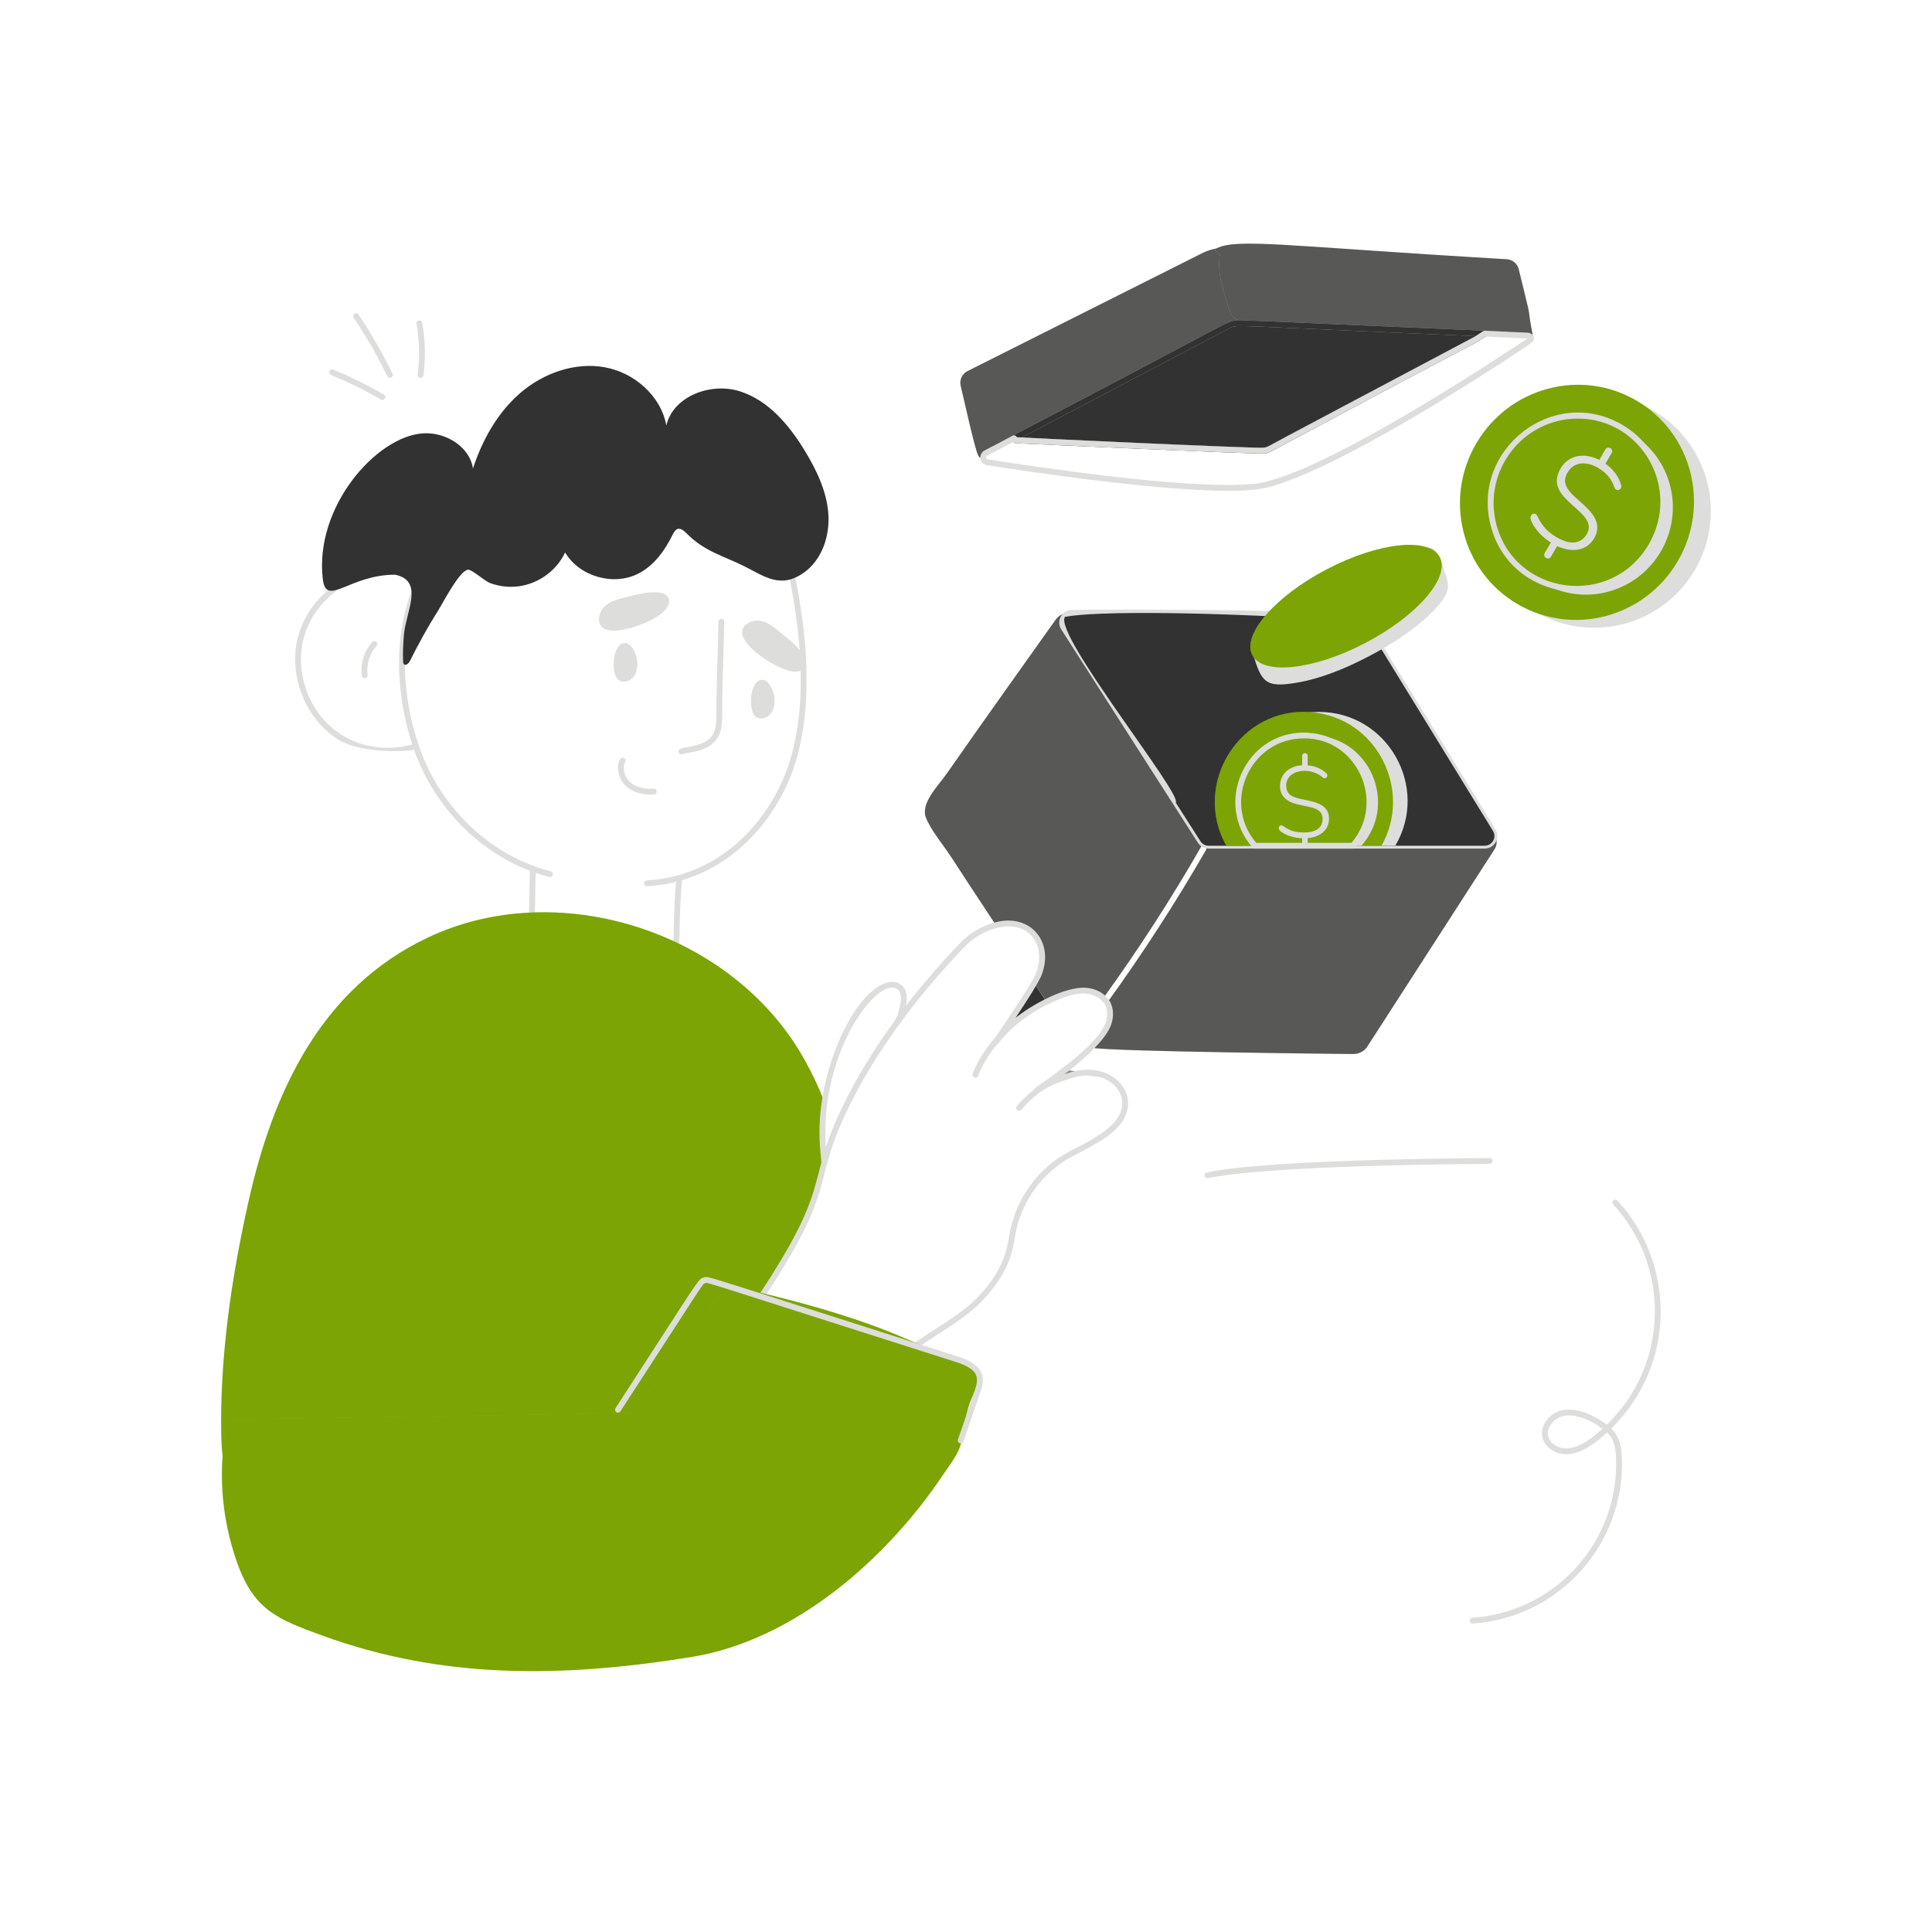 <svg width="165" height="165" viewBox="0 0 165 165" fill="none" xmlns="http://www.w3.org/2000/svg">
<g opacity="0.56">
<path d="M92.829 91.607C91.575 91.607 89.67 92.408 88.565 93.108C89.37 92.541 90.185 91.975 90.97 91.378C91.586 91.458 92.212 91.538 92.829 91.607Z" fill="#DDDDDB"/>
<path d="M92.829 91.607C91.575 91.607 89.67 92.408 88.565 93.108C89.37 92.541 90.185 91.975 90.97 91.378C91.586 91.458 92.212 91.538 92.829 91.607Z" fill="#0D0D0D" fill-opacity="0.82"/>
</g>
<path d="M88.326 83.954C88.674 84.49 89.032 85.027 89.38 85.564C87.71 86.369 86.219 87.492 85.056 88.953C85.354 88.516 87.392 85.574 88.326 83.954Z" fill="#DDDDDB"/>
<path d="M88.326 83.954C88.674 84.49 89.032 85.027 89.38 85.564C87.71 86.369 86.219 87.492 85.056 88.953C85.354 88.516 87.392 85.574 88.326 83.954Z" fill="#0D0D0D" fill-opacity="0.82"/>
<path d="M127.607 71.271C127.696 71.748 127.328 72.225 126.792 72.225H103.225C102.947 72.225 102.679 72.086 102.52 71.848C86.515 46.867 92.035 55.483 90.841 53.619C90.503 53.082 90.861 52.386 91.487 52.347C90.99 52.297 90.473 52.486 90.165 52.913C87.517 56.634 83.738 61.937 80.832 66.103C80.146 67.087 78.586 68.608 79.083 69.84C79.54 70.973 80.514 72.086 81.18 73.12C81.2 73.15 81.21 73.17 81.239 73.2C82.293 74.82 83.356 76.44 84.42 78.05C84.629 78.368 84.847 78.696 85.056 79.014C88.164 78.236 90.086 80.939 88.326 83.954C88.674 84.491 89.032 85.027 89.38 85.564C89.813 85.347 90.243 85.156 90.582 85.027C91.819 84.557 93.293 84.299 94.23 85.236C97.222 81.091 100.025 76.768 102.559 72.345C102.726 72.059 103.159 72.315 102.997 72.593C100.422 77.066 97.59 81.439 94.558 85.634C94.828 86.037 94.926 86.794 94.608 87.562C94.269 88.381 93.626 88.972 93.167 89.47C94.716 89.818 114.881 90.01 115.56 90.017C116.067 90.017 116.524 89.778 116.773 89.381C117.403 88.404 113.743 94.078 127.627 72.553C127.905 72.126 127.865 71.639 127.607 71.271Z" fill="#DDDDDB"/>
<path d="M127.607 71.271C127.696 71.748 127.328 72.225 126.792 72.225H103.225C102.947 72.225 102.679 72.086 102.52 71.848C86.515 46.867 92.035 55.483 90.841 53.619C90.503 53.082 90.861 52.386 91.487 52.347C90.99 52.297 90.473 52.486 90.165 52.913C87.517 56.634 83.738 61.937 80.832 66.103C80.146 67.087 78.586 68.608 79.083 69.84C79.54 70.973 80.514 72.086 81.18 73.12C81.2 73.15 81.21 73.17 81.239 73.2C82.293 74.82 83.356 76.44 84.42 78.05C84.629 78.368 84.847 78.696 85.056 79.014C88.164 78.236 90.086 80.939 88.326 83.954C88.674 84.491 89.032 85.027 89.38 85.564C89.813 85.347 90.243 85.156 90.582 85.027C91.819 84.557 93.293 84.299 94.23 85.236C97.222 81.091 100.025 76.768 102.559 72.345C102.726 72.059 103.159 72.315 102.997 72.593C100.422 77.066 97.59 81.439 94.558 85.634C94.828 86.037 94.926 86.794 94.608 87.562C94.269 88.381 93.626 88.972 93.167 89.47C94.716 89.818 114.881 90.01 115.56 90.017C116.067 90.017 116.524 89.778 116.773 89.381C117.403 88.404 113.743 94.078 127.627 72.553C127.905 72.126 127.865 71.639 127.607 71.271Z" fill="#0D0D0D" fill-opacity="0.64"/>
<path d="M126.791 72.474H103.225C102.858 72.474 102.517 72.291 102.313 71.985C86.305 46.999 91.826 55.617 90.632 53.752C90.169 53.019 90.707 52.088 91.557 52.088C97.788 52.014 105.709 52.094 115.765 52.326C116.133 52.326 116.473 52.52 116.668 52.845C128.671 72.382 127.842 70.925 127.855 71.247C127.959 71.876 127.468 72.474 126.791 72.474ZM91.024 52.908C90.93 53.093 90.94 53.309 91.051 53.486C103.299 72.395 102.597 71.977 103.225 71.977C128.071 71.9 126.914 72.163 127.242 71.769C127.427 71.546 127.358 71.371 127.358 71.271C127.358 71.225 127.335 71.157 127.294 71.09C115.659 52.337 116.352 52.823 115.759 52.823C105.719 52.591 97.814 52.515 91.587 52.585C91.486 52.614 91.194 52.577 91.024 52.908Z" fill="#DDDDDB"/>
<path d="M104.895 27.806L86.607 37.428C84.346 38.7 84.041 38.609 83.973 39.018C83.963 39.028 83.943 39.028 83.933 39.038C83.509 39.192 83.548 39.471 82.044 32.935C81.925 32.438 82.174 31.921 82.631 31.692C83.034 31.481 102.063 21.936 102.808 21.554C103.146 21.395 103.523 21.296 103.891 21.216L103.901 21.206C104.284 21.13 104.468 21.102 104.537 21.515C104.607 21.932 104.597 22.339 104.597 22.757C104.607 22.906 104.656 23.025 104.686 23.164C104.701 23.233 104.994 25.113 105.004 25.182C105.054 25.49 105.074 25.749 105.243 26.037C105.362 26.246 105.501 26.434 105.561 26.683C105.621 26.902 105.72 27.11 105.77 27.339V27.349C105.877 27.725 105.532 27.488 104.895 27.806Z" fill="#DDDDDB"/>
<path d="M104.895 27.806L86.607 37.428C84.346 38.7 84.041 38.609 83.973 39.018C83.963 39.028 83.943 39.028 83.933 39.038C83.509 39.192 83.548 39.471 82.044 32.935C81.925 32.438 82.174 31.921 82.631 31.692C83.034 31.481 102.063 21.936 102.808 21.554C103.146 21.395 103.523 21.296 103.891 21.216L103.901 21.206C104.284 21.13 104.468 21.102 104.537 21.515C104.607 21.932 104.597 22.339 104.597 22.757C104.607 22.906 104.656 23.025 104.686 23.164C104.701 23.233 104.994 25.113 105.004 25.182C105.054 25.49 105.074 25.749 105.243 26.037C105.362 26.246 105.501 26.434 105.561 26.683C105.621 26.902 105.72 27.11 105.77 27.339V27.349C105.877 27.725 105.532 27.488 104.895 27.806Z" fill="#0D0D0D" fill-opacity="0.64"/>
<path d="M130.708 29.009C130.807 28.91 130.8 28.72 130.479 28.661C130.247 28.634 119.21 28.172 117.011 28.065C105.646 27.392 106.257 27.532 105.77 27.349C105.248 27.132 105.092 26.886 104.955 26.365C104.495 24.818 104.012 23.601 104.14 22.071C104.159 21.912 104.229 21.743 104.08 21.604C104.03 21.554 103.951 21.535 103.881 21.495C103.758 21.413 103.741 21.291 103.891 21.216L103.901 21.207C105.715 20.323 109.89 21.034 128.69 22.141C129.177 22.171 129.584 22.518 129.704 22.986C129.853 23.612 130.012 24.228 130.161 24.854C130.869 27.688 130.358 25.89 130.936 28.78C130.966 29.019 130.855 29.072 130.708 29.009Z" fill="#DDDDDB"/>
<path d="M130.708 29.009C130.807 28.91 130.8 28.72 130.479 28.661C130.247 28.634 119.21 28.172 117.011 28.065C105.646 27.392 106.257 27.532 105.77 27.349C105.248 27.132 105.092 26.886 104.955 26.365C104.495 24.818 104.012 23.601 104.14 22.071C104.159 21.912 104.229 21.743 104.08 21.604C104.03 21.554 103.951 21.535 103.881 21.495C103.758 21.413 103.741 21.291 103.891 21.216L103.901 21.207C105.715 20.323 109.89 21.034 128.69 22.141C129.177 22.171 129.584 22.518 129.704 22.986C129.853 23.612 130.012 24.228 130.161 24.854C130.869 27.688 130.358 25.89 130.936 28.78C130.966 29.019 130.855 29.072 130.708 29.009Z" fill="#0D0D0D" fill-opacity="0.64"/>
<path d="M126.802 28.492C126.553 28.651 126.295 28.82 126.036 28.989C125.077 29.443 108.477 38.415 107.917 38.481C107.125 38.572 87.916 37.616 87.004 37.616C86.904 37.616 86.855 37.663 86.726 37.576C86.686 37.546 86.646 37.477 86.607 37.427C105.904 27.409 104.752 27.587 105.929 27.587C107.364 27.645 126.542 28.48 126.802 28.492Z" fill="#DDDDDB"/>
<path d="M126.802 28.492C126.553 28.651 126.295 28.82 126.036 28.989C125.077 29.443 108.477 38.415 107.917 38.481C107.125 38.572 87.916 37.616 87.004 37.616C86.904 37.616 86.855 37.663 86.726 37.576C86.686 37.546 86.646 37.477 86.607 37.427C105.904 27.409 104.752 27.587 105.929 27.587C107.364 27.645 126.542 28.48 126.802 28.492Z" fill="#0D0D0D" fill-opacity="0.82"/>
<path d="M87.194 37.874C87.192 37.887 87.124 37.871 87.085 37.869L87.004 37.865C86.775 37.892 86.619 37.873 86.444 37.626L86.255 37.391L86.491 37.208C105.534 27.272 104.739 27.415 105.652 27.349C105.802 27.332 104.379 27.259 127.596 28.278L126.936 28.701C125.29 29.756 128.181 28.06 113.221 36.066C107.891 38.868 108.53 38.659 107.945 38.728C107.307 38.801 87.293 37.88 87.194 37.874ZM87.232 37.379C87.334 37.384 107.243 38.309 107.888 38.234C108.363 38.178 107.817 38.343 112.989 35.627C123.539 30.025 125.864 28.807 126.018 28.706C104.47 27.797 105.699 27.682 105.006 28.028L87.232 37.379Z" fill="#DDDDDB"/>
<path d="M87.194 37.874C87.192 37.887 87.124 37.871 87.085 37.869L87.004 37.865C86.775 37.892 86.619 37.873 86.444 37.626L86.255 37.391L86.491 37.208C105.534 27.272 104.739 27.415 105.652 27.349C105.802 27.332 104.379 27.259 127.596 28.278L126.936 28.701C125.29 29.756 128.181 28.06 113.221 36.066C107.891 38.868 108.53 38.659 107.945 38.728C107.307 38.801 87.293 37.88 87.194 37.874ZM87.232 37.379C87.334 37.384 107.243 38.309 107.888 38.234C108.363 38.178 107.817 38.343 112.989 35.627C123.539 30.025 125.864 28.807 126.018 28.706C104.47 27.797 105.699 27.682 105.006 28.028L87.232 37.379Z" fill="#0D0D0D" fill-opacity="0.82"/>
<path d="M104.909 41.915C98.404 41.915 86.796 40.123 84.271 39.721C83.784 39.632 83.575 39.093 83.836 38.7C83.984 38.449 84.187 38.457 86.487 37.21C86.593 37.153 86.725 37.178 86.8 37.272L86.849 37.339C86.916 37.366 107.22 38.312 107.888 38.234C108.363 38.179 107.817 38.344 112.989 35.627C113.089 35.574 125.83 28.812 125.93 28.764C126.662 28.278 126.704 28.239 126.814 28.244C126.856 28.246 130.446 28.407 130.508 28.414C131.054 28.512 131.116 28.948 130.886 29.183C130.884 29.192 130.857 29.221 130.814 29.264C130.477 29.541 118.112 37.818 110.802 40.759C108.388 41.721 107.487 41.915 104.909 41.915ZM86.544 37.746C86.217 37.917 84.176 38.989 84.306 38.92C84.193 38.987 84.192 39.201 84.355 39.23C87.204 39.684 101.718 41.923 107.173 41.315C113.118 40.626 130.06 29.136 130.312 28.999C130.362 28.972 130.415 28.943 130.461 28.911C125.544 28.683 127.233 28.762 126.869 28.744C125.394 29.693 127.995 28.166 113.221 36.066C107.891 38.868 108.53 38.659 107.945 38.728C107.29 38.803 87.295 37.88 87.194 37.875C87.192 37.887 87.124 37.872 87.085 37.869L87.004 37.865C86.866 37.882 86.761 37.9 86.587 37.783C86.571 37.771 86.557 37.759 86.544 37.746Z" fill="#DDDDDB"/>
<path d="M84.266 39.719C83.857 39.645 83.681 39.281 83.925 39.119C84.036 39.045 84.187 39.072 84.265 39.182C84.274 39.195 84.304 39.221 84.355 39.23C84.676 39.289 84.593 39.772 84.266 39.719Z" fill="#DDDDDB"/>
<path d="M103.072 100.128C108.925 98.902 128.795 98.9 127.217 98.9C127.545 98.9 127.547 99.395 127.219 99.397C110.156 99.524 104.719 100.29 103.174 100.614C102.857 100.686 102.747 100.196 103.072 100.128Z" fill="#DDDDDB"/>
<path d="M126.795 72.229H103.224C102.944 72.229 102.673 72.089 102.523 71.848L100.41 68.542C101.021 67.861 89.954 54.173 90.948 52.682C93.433 52.185 103.373 52.185 116.537 53.105L127.506 70.966C127.847 71.517 127.446 72.229 126.795 72.229Z" fill="#DDDDDB"/>
<path d="M126.795 72.229H103.224C102.944 72.229 102.673 72.089 102.523 71.848L100.41 68.542C101.021 67.861 89.954 54.173 90.948 52.682C93.433 52.185 103.373 52.185 116.537 53.105L127.506 70.966C127.847 71.517 127.446 72.229 126.795 72.229Z" fill="#0D0D0D" fill-opacity="0.82"/>
<path d="M136.147 53.611C141.65 53.611 146.111 49.15 146.111 43.647C146.111 38.144 141.65 33.683 136.147 33.683C130.644 33.683 126.183 38.144 126.183 43.647C126.183 49.15 130.644 53.611 136.147 53.611Z" fill="#DDDDDB"/>
<path d="M143.277 47.938C146.087 43.143 144.515 37 139.767 34.218C135.019 31.436 128.892 33.069 126.082 37.865C123.273 42.66 124.844 48.803 129.593 51.585C134.341 54.367 140.468 52.734 143.277 47.938Z" fill="#AEEA00"/>
<path d="M143.277 47.938C146.087 43.143 144.515 37 139.767 34.218C135.019 31.436 128.892 33.069 126.082 37.865C123.273 42.66 124.844 48.803 129.593 51.585C134.341 54.367 140.468 52.734 143.277 47.938Z" fill="#0D0D0D" fill-opacity="0.32"/>
<path d="M141.842 47.098C143.913 43.562 142.754 39.032 139.253 36.98C135.751 34.929 131.233 36.133 129.161 39.669C127.09 43.205 128.249 47.735 131.75 49.786C135.252 51.838 139.77 50.634 141.842 47.098Z" fill="#DDDDDB"/>
<path d="M141.02 46.616C143.092 43.08 141.933 38.55 138.431 36.499C134.929 34.447 130.411 35.651 128.34 39.187C126.268 42.723 127.427 47.253 130.929 49.304C134.43 51.356 138.948 50.152 141.02 46.616Z" fill="#AEEA00"/>
<path d="M141.02 46.616C143.092 43.08 141.933 38.55 138.431 36.499C134.929 34.447 130.411 35.651 128.34 39.187C126.268 42.723 127.427 47.253 130.929 49.304C134.43 51.356 138.948 50.152 141.02 46.616Z" fill="#0D0D0D" fill-opacity="0.32"/>
<path d="M127.303 44.864C125.63 38.325 132.715 32.861 138.557 36.284C142.171 38.401 143.371 43.093 141.234 46.742C137.801 52.6 128.985 51.436 127.303 44.864ZM134.755 35.749C130.059 35.749 126.625 40.21 127.785 44.741C129.35 50.863 137.581 51.994 140.805 46.49C143.598 41.722 140.198 35.749 134.755 35.749Z" fill="#DDDDDB"/>
<path d="M131.89 47.468C131.828 47.262 131.958 47.222 132.533 46.188L132.595 46.424C131.222 45.62 130.647 44.44 130.708 44.148C130.772 43.851 131.146 43.726 131.304 44.085C131.441 44.396 131.631 44.704 131.873 45.01C132.316 45.571 133.332 46.214 134.055 46.315C134.706 46.406 135.203 46.15 135.508 45.629C136.684 43.622 131.681 42.736 133.277 40.011C133.989 38.797 135.398 38.63 136.673 39.326L136.508 39.403C137.127 38.399 137.09 38.282 137.299 38.236C137.562 38.175 137.781 38.457 137.647 38.686L137.043 39.716L137.014 39.539C137.629 39.917 138.249 40.637 138.457 41.436C138.527 41.705 138.274 41.968 138.01 41.813C137.763 41.668 137.841 40.755 136.467 39.95C135.493 39.38 134.428 39.41 133.872 40.359C132.87 42.07 135.78 42.837 136.342 44.581C136.626 45.464 136.028 46.434 135.291 46.773C134.499 47.137 133.616 46.961 132.832 46.563L133.074 46.492C132.44 47.525 132.472 47.639 132.271 47.692C132.123 47.73 131.941 47.64 131.89 47.468Z" fill="#DDDDDB"/>
<path d="M119.162 72.228H106.06C103.107 67.249 106.682 60.799 112.611 60.799C118.551 60.799 122.106 67.264 119.162 72.228Z" fill="#DDDDDB"/>
<path d="M117.98 72.229H104.737C101.757 66.977 105.888 60.271 112.02 60.829C117.595 61.317 120.668 67.493 117.98 72.229Z" fill="#AEEA00"/>
<path d="M117.98 72.229H104.737C101.757 66.977 105.888 60.271 112.02 60.829C117.595 61.317 120.668 67.493 117.98 72.229Z" fill="#0D0D0D" fill-opacity="0.32"/>
<path d="M116.267 72.229H107.903C104.718 68.645 107.211 62.812 112.08 62.812C116.925 62.812 119.467 68.629 116.267 72.229Z" fill="#DDDDDB"/>
<path d="M115.536 72.229H107.172C103.971 68.628 106.516 62.812 111.359 62.812C111.479 62.812 111.599 62.812 111.72 62.833C116.401 63.121 118.615 68.765 115.536 72.229Z" fill="#AEEA00"/>
<path d="M115.536 72.229H107.172C103.971 68.628 106.516 62.812 111.359 62.812C111.479 62.812 111.599 62.812 111.72 62.833C116.401 63.121 118.615 68.765 115.536 72.229Z" fill="#0D0D0D" fill-opacity="0.32"/>
<path d="M115.648 72.477H107.06L106.986 72.394C103.646 68.636 106.297 62.564 111.359 62.564C111.493 62.564 111.627 62.565 111.76 62.587C116.59 62.883 118.951 68.762 115.722 72.394L115.648 72.477ZM107.284 71.98H115.423C118.388 68.504 115.896 63.02 111.359 63.061C106.776 63.061 104.332 68.517 107.284 71.98Z" fill="#DDDDDB"/>
<path d="M110.117 67.821C109.739 67.444 109.72 66.638 110.267 66.189C110.876 65.688 112.162 65.68 112.962 66.399C113.224 66.618 113.505 66.272 113.282 66.048C112.818 65.606 112.181 65.386 111.679 65.367C111.662 64.541 111.72 64.511 111.619 64.386C111.46 64.258 111.208 64.34 111.208 64.556V65.357C110.848 65.367 110.537 65.457 110.257 65.598C109.149 66.151 109.087 67.547 109.706 68.142C110.662 69.136 112.951 68.513 112.951 69.945C112.951 70.788 112.231 71.097 111.379 71.097C109.963 71.097 109.701 70.486 109.425 70.486C109.232 70.486 109.106 70.748 109.325 70.967C109.731 71.288 110.395 71.565 111.208 71.588V72.229H111.679V71.578C112.673 71.49 113.502 70.95 113.502 69.915C113.502 68.061 110.817 68.563 110.117 67.821Z" fill="#DDDDDB"/>
<path d="M109.806 54.183C109.693 54.35 109.74 54.529 109.536 54.662C109.324 54.8 108.636 54.902 107.951 55.026C107.596 55.089 106.978 55.013 106.952 55.519C106.946 55.639 106.981 55.758 107.016 55.873C107.739 58.25 108.067 58.744 110.65 58.321C112.846 57.962 114.973 57.059 116.933 56.035C118.785 55.068 120.606 53.918 122.117 52.463C122.623 51.975 123.125 51.439 123.463 50.817C123.862 50.082 123.578 49.377 123.295 48.605C122.949 47.659 122.843 47.271 122.583 47.004C122.384 46.8 122.062 46.688 121.808 46.815C121.615 46.912 121.505 47.117 121.401 47.306C121.129 47.799 120.808 48.266 120.445 48.696C119.947 49.286 118.513 49.387 117.785 49.648C113.605 51.147 110.048 53.826 109.806 54.183Z" fill="#DDDDDB"/>
<path d="M116.6 54.913C121.021 52.603 123.869 49.322 122.961 47.584C122.053 45.846 117.732 46.309 113.311 48.619C108.89 50.929 106.042 54.211 106.95 55.949C107.859 57.687 112.179 57.223 116.6 54.913Z" fill="#AEEA00"/>
<path d="M116.6 54.913C121.021 52.603 123.869 49.322 122.961 47.584C122.053 45.846 117.732 46.309 113.311 48.619C108.89 50.929 106.042 54.211 106.95 55.949C107.859 57.687 112.179 57.223 116.6 54.913Z" fill="#0D0D0D" fill-opacity="0.32"/>
<path d="M57.683 83.386C57.679 83.386 57.674 83.386 57.669 83.385C57.532 83.377 57.427 83.26 57.435 83.123C57.576 80.602 57.486 77.463 57.78 74.953C57.819 74.631 58.311 74.682 58.274 75.011C57.984 77.485 58.073 80.643 57.931 83.151C57.924 83.283 57.814 83.386 57.683 83.386Z" fill="#DDDDDB"/>
<path d="M45.308 84.153H45.303C45.166 84.15 45.057 84.036 45.06 83.899C45.12 81.135 45.194 77.219 45.259 74.178C45.262 74.043 45.372 73.935 45.507 73.935H45.513C45.65 73.938 45.759 74.052 45.756 74.189C45.682 77.626 45.631 80.481 45.557 83.909C45.554 84.045 45.443 84.153 45.308 84.153Z" fill="#DDDDDB"/>
<path d="M70.515 130.888C68.368 132.041 65.873 132.349 63.438 132.568C54.321 133.393 45.687 133.363 36.343 133.015C32.268 132.856 27.567 133.085 23.73 131.415C20.072 129.824 18.989 126.445 18.899 122.688C18.76 115.989 19.754 109.18 21.215 102.66C23.312 93.228 27.437 84.352 36.592 80.048C47.545 74.889 61.987 79.432 68.268 89.749C69.113 91.15 69.829 92.621 70.425 94.142C70.177 95.852 70.177 97.591 70.405 99.301C70.326 99.579 70.256 99.857 70.187 100.135C68.427 107.59 62.732 113.186 59.144 119.736C58.647 120.64 56.619 123.046 57.405 124.05C57.653 124.368 58.021 124.557 58.389 124.735C67.27 129.282 68.113 129.761 69.71 130.083C70.157 130.172 70.624 130.222 71.031 130.033C71.956 129.616 72.373 125.471 72.701 124.398C73.347 122.33 74.063 120.263 75.087 118.354C75.325 123.672 74.481 128.751 70.515 130.888Z" fill="#AEEA00"/>
<path d="M70.515 130.888C68.368 132.041 65.873 132.349 63.438 132.568C54.321 133.393 45.687 133.363 36.343 133.015C32.268 132.856 27.567 133.085 23.73 131.415C20.072 129.824 18.989 126.445 18.899 122.688C18.76 115.989 19.754 109.18 21.215 102.66C23.312 93.228 27.437 84.352 36.592 80.048C47.545 74.889 61.987 79.432 68.268 89.749C69.113 91.15 69.829 92.621 70.425 94.142C70.177 95.852 70.177 97.591 70.405 99.301C70.326 99.579 70.256 99.857 70.187 100.135C68.427 107.59 62.732 113.186 59.144 119.736C58.647 120.64 56.619 123.046 57.405 124.05C57.653 124.368 58.021 124.557 58.389 124.735C67.27 129.282 68.113 129.761 69.71 130.083C70.157 130.172 70.624 130.222 71.031 130.033C71.956 129.616 72.373 125.471 72.701 124.398C73.347 122.33 74.063 120.263 75.087 118.354C75.325 123.672 74.481 128.751 70.515 130.888Z" fill="#0D0D0D" fill-opacity="0.32"/>
<path d="M28.833 63.131C25.929 61.263 24.513 57.369 25.54 54.072C26.557 50.776 29.919 48.39 33.368 48.45C34.302 48.482 35.242 48.723 36.019 49.128C36.267 49.238 36.188 49.603 35.925 49.603H35.916C35.876 49.603 35.836 49.594 35.8 49.575C35.086 49.199 34.217 48.976 33.353 48.947C33.293 48.945 33.233 48.945 33.174 48.945C30.008 48.945 26.951 51.184 26.015 54.219C25.052 57.31 26.379 60.962 29.102 62.713C30.912 63.885 33.286 64.183 35.454 63.51C35.769 63.413 35.915 63.887 35.602 63.984C34.789 64.236 30.728 64.359 28.833 63.131Z" fill="#DDDDDB"/>
<path d="M30.9 57.706C30.769 56.68 31.1 55.605 31.786 54.829C32.004 54.582 32.376 54.912 32.159 55.158C31.566 55.828 31.28 56.757 31.393 57.642C31.411 57.778 31.315 57.903 31.178 57.921C31.046 57.939 30.918 57.843 30.9 57.706Z" fill="#DDDDDB"/>
<path d="M46.915 74.894C41.702 73.567 37.282 69.425 35.381 64.086C33.795 59.634 33.204 53.115 36.298 48.167C36.473 47.889 36.893 48.153 36.719 48.43C33.719 53.229 34.303 59.577 35.849 63.919C37.696 69.104 41.983 73.126 47.037 74.413C47.357 74.495 47.231 74.977 46.915 74.894Z" fill="#DDDDDB"/>
<path d="M55.247 75.686C54.927 75.686 54.914 75.207 55.234 75.189C61.783 74.839 66.142 69.642 67.558 64.646C69.126 59.114 68.156 52.883 67.29 48.677C67.223 48.358 67.71 48.249 67.776 48.577C68.653 52.834 69.635 59.145 68.036 64.782C66.572 69.948 62.054 75.322 55.26 75.686C55.256 75.686 55.252 75.686 55.247 75.686Z" fill="#DDDDDB"/>
<path d="M57.957 64.238C57.807 63.685 59.243 63.964 60.301 63.294C61.364 62.627 61.163 61.49 61.183 60.104C61.242 56.344 61.291 56.836 61.35 53.088C61.352 52.951 61.464 52.865 61.603 52.844C61.74 52.846 61.849 52.959 61.847 53.096C61.804 55.829 61.667 59.011 61.679 60.702C61.69 61.885 61.699 63.002 60.566 63.715C59.757 64.227 59.059 64.194 58.262 64.412C58.127 64.448 57.992 64.368 57.957 64.238Z" fill="#DDDDDB"/>
<path d="M53.537 67.203C52.386 66.23 52.743 64.487 53.272 64.743C53.396 64.803 53.447 64.952 53.387 65.075C53.122 65.621 53.325 66.373 53.859 66.824C54.498 67.364 55.363 67.39 55.82 67.353C56.145 67.328 56.188 67.823 55.857 67.849C54.827 67.923 54.046 67.634 53.537 67.203Z" fill="#DDDDDB"/>
<path d="M68.645 48.91C66.67 50.302 65.317 49.24 63.578 48.366C61.734 47.441 60.177 47.115 58.624 45.536C58.058 44.961 57.73 45.065 57.437 45.671C56.793 47.003 55.877 48.268 54.569 48.959C52.438 50.084 49.492 49.253 48.264 47.179C47.203 49.418 44.492 50.778 41.83 49.784C41.42 49.631 40.299 48.628 39.975 48.655C39.242 48.717 37.852 51.456 37.42 52.136C36.539 53.524 35.747 54.975 35.011 56.444C34.829 56.809 34.441 56.947 34.425 56.486C34.397 55.699 34.433 54.911 34.506 54.127C34.684 52.224 36.249 49.598 33.741 49.08C29.801 49.08 27.857 51.913 27.568 49.445C26.849 43.314 32.106 37.306 36.087 37.013C38.008 36.871 40.112 38.115 40.392 40.022C41.193 37.57 42.496 35.229 44.453 33.549C46.41 31.869 49.074 30.917 51.615 31.362C54.155 31.808 56.453 33.803 56.906 36.342C57.502 33.819 60.713 32.638 63.185 33.419C65.657 34.201 67.438 36.354 68.778 38.573C69.761 40.201 70.603 41.976 70.742 43.873C70.88 45.766 70.202 47.812 68.645 48.91Z" fill="#DDDDDB"/>
<path d="M68.645 48.91C66.67 50.302 65.317 49.24 63.578 48.366C61.734 47.441 60.177 47.115 58.624 45.536C58.058 44.961 57.73 45.065 57.437 45.671C56.793 47.003 55.877 48.268 54.569 48.959C52.438 50.084 49.492 49.253 48.264 47.179C47.203 49.418 44.492 50.778 41.83 49.784C41.42 49.631 40.299 48.628 39.975 48.655C39.242 48.717 37.852 51.456 37.42 52.136C36.539 53.524 35.747 54.975 35.011 56.444C34.829 56.809 34.441 56.947 34.425 56.486C34.397 55.699 34.433 54.911 34.506 54.127C34.684 52.224 36.249 49.598 33.741 49.08C29.801 49.08 27.857 51.913 27.568 49.445C26.849 43.314 32.106 37.306 36.087 37.013C38.008 36.871 40.112 38.115 40.392 40.022C41.193 37.57 42.496 35.229 44.453 33.549C46.41 31.869 49.074 30.917 51.615 31.362C54.155 31.808 56.453 33.803 56.906 36.342C57.502 33.819 60.713 32.638 63.185 33.419C65.657 34.201 67.438 36.354 68.778 38.573C69.761 40.201 70.603 41.976 70.742 43.873C70.88 45.766 70.202 47.812 68.645 48.91Z" fill="#0D0D0D" fill-opacity="0.82"/>
<path d="M64.171 53.078C63.801 53.196 63.451 53.477 63.386 53.86C63.173 55.121 66.131 57.014 67.514 57.318C68.463 57.526 69.263 56.962 68.614 55.965C68.21 55.345 67.662 54.826 67.091 54.371C66.216 53.675 65.32 52.711 64.171 53.078Z" fill="#DDDDDB"/>
<path d="M65.112 58.059C64.06 58.01 63.852 60.577 64.51 61.178C64.796 61.44 65.272 61.408 65.582 61.175C66.709 60.325 65.972 58.099 65.112 58.059Z" fill="#DDDDDB"/>
<path d="M51.232 52.441C51.106 52.809 51.123 53.257 51.393 53.538C52.034 54.206 53.849 53.672 54.73 53.341C57.745 52.209 57.582 50.68 56.199 50.594C55.459 50.549 54.716 50.68 54.011 50.868C52.93 51.155 51.622 51.3 51.232 52.441Z" fill="#DDDDDB"/>
<path d="M53.387 54.917C52.335 54.868 52.127 57.434 52.785 58.036C53.071 58.298 53.547 58.266 53.857 58.033C54.984 57.183 54.247 54.957 53.387 54.917Z" fill="#DDDDDB"/>
<path d="M70.157 99.31C70.109 98.565 69.779 96.862 70.179 94.106C70.611 90.907 72.381 85.975 74.99 84.263C75.724 83.794 76.422 83.725 76.91 84.069C77.697 84.629 77.442 85.709 77.195 86.622C77.183 86.815 77.014 87.075 76.827 87.442C76.719 87.821 76.147 87.532 76.383 87.219L76.679 86.645C76.822 85.946 77.231 84.908 76.623 84.474C74.938 83.285 69.467 90.39 70.651 99.267C70.651 99.624 70.157 99.612 70.157 99.31Z" fill="#DDDDDB"/>
<path d="M58.276 124.956C57.872 124.76 57.483 124.552 57.209 124.202C56.285 123.021 58.394 120.586 58.926 119.615C60.176 117.336 61.701 115.139 63.176 113.014C72.068 100.205 68.127 101.845 72.511 93.401C74.854 88.862 78.454 84.201 82.054 80.481C82.861 79.654 83.904 79.048 84.995 78.773C84.995 78.772 85.116 78.743 85.117 78.743C87.958 78.045 90.014 80.37 88.987 83.194C88.698 83.981 87.206 86.216 86.73 86.93C88.147 85.796 90.98 84.213 92.799 84.362C93.53 84.431 94.166 84.745 94.555 85.224C94.584 85.244 94.608 85.272 94.625 85.302C95.029 85.757 95.242 86.681 94.837 87.657C94.268 89.034 92.088 90.858 90.89 91.75C91.712 91.471 92.42 91.288 93.216 91.393C93.876 91.466 93.883 91.444 93.959 91.484C95.206 91.799 96.097 92.708 96.293 93.748C96.641 95.621 95.004 96.835 93.741 97.585C93.156 97.935 92.52 98.284 91.68 98.716C88.976 100.087 87.094 102.745 86.644 105.826C86.332 107.989 85.297 109.637 83.784 111.21C81.166 113.849 76.842 115.139 75.312 118.458C74.269 120.404 73.555 122.498 72.939 124.471C72.588 125.617 72.227 129.765 71.134 130.259C69.582 130.978 66.59 129.212 58.276 124.956ZM82.411 80.827C78.854 84.503 75.277 89.125 72.952 93.629C68.62 101.97 72.519 100.427 63.584 113.297C59.581 119.063 59.874 119.133 58.854 120.647C56.931 123.5 57.197 123.877 58.497 124.512C66.752 128.735 68.126 129.51 69.759 129.839C70.139 129.915 70.576 129.971 70.927 129.807C71.673 129.47 72.171 125.282 72.463 124.324C73.954 119.555 74.903 118.223 75.067 117.858C76.916 114.555 80.891 113.421 83.429 110.863C84.859 109.376 85.86 107.805 86.152 105.755C86.626 102.514 88.607 99.717 91.454 98.273C93.453 97.244 96.192 95.925 95.805 93.839C95.72 93.391 95.465 92.957 95.088 92.617C94.287 91.928 93.674 91.943 93.162 91.887C93.062 91.891 92.559 91.732 91.374 92.112C90.416 92.425 89.594 92.75 88.698 93.318C88.583 93.388 88.433 93.358 88.358 93.245C88.166 92.958 88.609 92.803 88.707 92.703C90.212 91.647 93.646 89.237 94.378 87.467C94.721 86.639 94.513 85.89 94.234 85.611C94.219 85.596 94.204 85.581 94.193 85.567C93.89 85.174 93.366 84.915 92.755 84.857C92.003 84.796 91.246 85.04 90.671 85.259C88.561 86.082 86.661 87.336 85.251 89.108C85.054 89.355 84.672 89.076 84.851 88.813C85.454 87.936 88.157 84.014 88.52 83.023C88.93 81.895 88.778 80.694 88.13 79.964C86.731 78.36 83.94 79.26 82.411 80.827ZM93.959 91.484C93.936 91.472 93.899 91.458 93.853 91.458C93.893 91.467 93.906 91.47 93.959 91.484Z" fill="#DDDDDB"/>
<path d="M93.783 91.945C93.623 91.931 93.83 91.96 92.845 91.855C92.538 91.825 92.551 91.369 92.861 91.359C93.194 91.351 93.522 91.38 93.839 91.454C93.965 91.484 94.047 91.605 94.029 91.733C94.01 91.855 93.905 91.945 93.783 91.945Z" fill="#DDDDDB"/>
<path d="M83.065 91.712C83.505 90.593 84.137 89.574 84.944 88.682C85.166 88.439 85.533 88.771 85.313 89.016C84.546 89.862 83.945 90.831 83.527 91.893C83.407 92.2 82.944 92.017 83.065 91.712Z" fill="#DDDDDB"/>
<path d="M86.865 94.814C86.761 94.725 86.748 94.569 86.837 94.464C87.616 93.548 88.544 92.788 89.596 92.205C89.887 92.048 90.122 92.481 89.837 92.64C87.452 93.96 87.292 95.175 86.865 94.814Z" fill="#DDDDDB"/>
<path d="M53.988 120.679C61.398 110.699 61.194 110.81 61.918 110.411C62.791 109.931 63.866 110.148 64.835 110.377C68.186 111.171 71.569 112.108 74.786 113.291C77.291 114.212 79.646 115.406 82.184 116.24C82.512 116.348 82.853 116.463 83.1 116.705C83.497 117.095 83.552 117.726 83.424 118.268C83.296 118.809 83.016 119.301 82.821 119.823C82.404 120.944 82.394 122.16 82.07 123.304C81.794 124.277 81.112 125.092 80.553 125.93C75.72 133.169 67.797 140.106 59.048 141.514C48.206 143.259 37.907 143.478 27.47 139.66C23.709 138.285 21.704 137.511 20.27 133.501C18.872 129.592 18.554 125.286 19.469 121.229" fill="#AEEA00"/>
<path d="M53.988 120.679C61.398 110.699 61.194 110.81 61.918 110.411C62.791 109.931 63.866 110.148 64.835 110.377C68.186 111.171 71.569 112.108 74.786 113.291C77.291 114.212 79.646 115.406 82.184 116.24C82.512 116.348 82.853 116.463 83.1 116.705C83.497 117.095 83.552 117.726 83.424 118.268C83.296 118.809 83.016 119.301 82.821 119.823C82.404 120.944 82.394 122.16 82.07 123.304C81.794 124.277 81.112 125.092 80.553 125.93C75.72 133.169 67.797 140.106 59.048 141.514C48.206 143.259 37.907 143.478 27.47 139.66C23.709 138.285 21.704 137.511 20.27 133.501C18.872 129.592 18.554 125.286 19.469 121.229" fill="#0D0D0D" fill-opacity="0.32"/>
<path d="M81.969 123.255C81.838 123.211 81.77 123.069 81.814 122.939L83.234 118.799C83.626 117.658 83.624 116.952 81.626 116.315C59.307 109.203 60.473 109.514 60.241 109.583C59.968 109.665 60.297 109.302 52.984 120.533C52.909 120.649 52.755 120.682 52.641 120.606C52.526 120.531 52.493 120.377 52.568 120.262C59.923 108.948 59.581 109.262 60.099 109.107C60.556 108.971 59.191 108.638 81.778 115.841C82.665 116.125 83.71 116.575 83.91 117.548C84.014 118.057 83.842 118.557 83.704 118.96L82.284 123.1C82.239 123.232 82.097 123.299 81.969 123.255Z" fill="#DDDDDB"/>
<path d="M30.209 27.145C30.026 26.872 30.439 26.595 30.622 26.869C31.695 28.476 32.672 30.169 33.528 31.902C33.588 32.025 33.538 32.174 33.415 32.235C32.916 32.481 33.102 31.482 30.209 27.145Z" fill="#DDDDDB"/>
<path d="M35.665 31.986C35.862 30.543 35.83 29.085 35.571 27.653C35.512 27.326 36.002 27.248 36.06 27.565C36.328 29.049 36.361 30.558 36.158 32.053C36.113 32.381 35.621 32.31 35.665 31.986Z" fill="#DDDDDB"/>
<path d="M32.533 34.127C28.8 31.956 27.932 32.185 28.133 31.697C28.186 31.57 28.332 31.508 28.457 31.562C29.942 32.173 31.396 32.892 32.783 33.697C33.067 33.863 32.817 34.292 32.533 34.127Z" fill="#DDDDDB"/>
<path d="M125.767 138.657C125.449 138.657 125.433 138.182 125.751 138.161C132.867 137.682 138.331 131.583 138.011 124.446C137.972 123.561 137.842 122.925 137.247 122.345C136.343 123.173 135.142 124.117 133.926 124.193C132.321 124.287 131.082 122.81 132 121.427C133.167 119.669 135.564 120.399 137.232 121.677C142.574 116.461 142.631 108.138 137.774 102.869C137.55 102.627 137.919 102.291 138.139 102.533C143.059 107.869 143.229 116.48 137.609 122.003C138.304 122.689 138.463 123.433 138.508 124.424C138.839 131.82 133.18 138.159 125.784 138.657C125.778 138.657 125.772 138.657 125.767 138.657ZM132.414 121.701C131.729 122.736 132.695 123.78 133.895 123.697C134.957 123.63 136.066 122.744 136.864 122.023C135.442 120.972 133.388 120.233 132.414 121.701Z" fill="#DDDDDB"/>
</svg>
